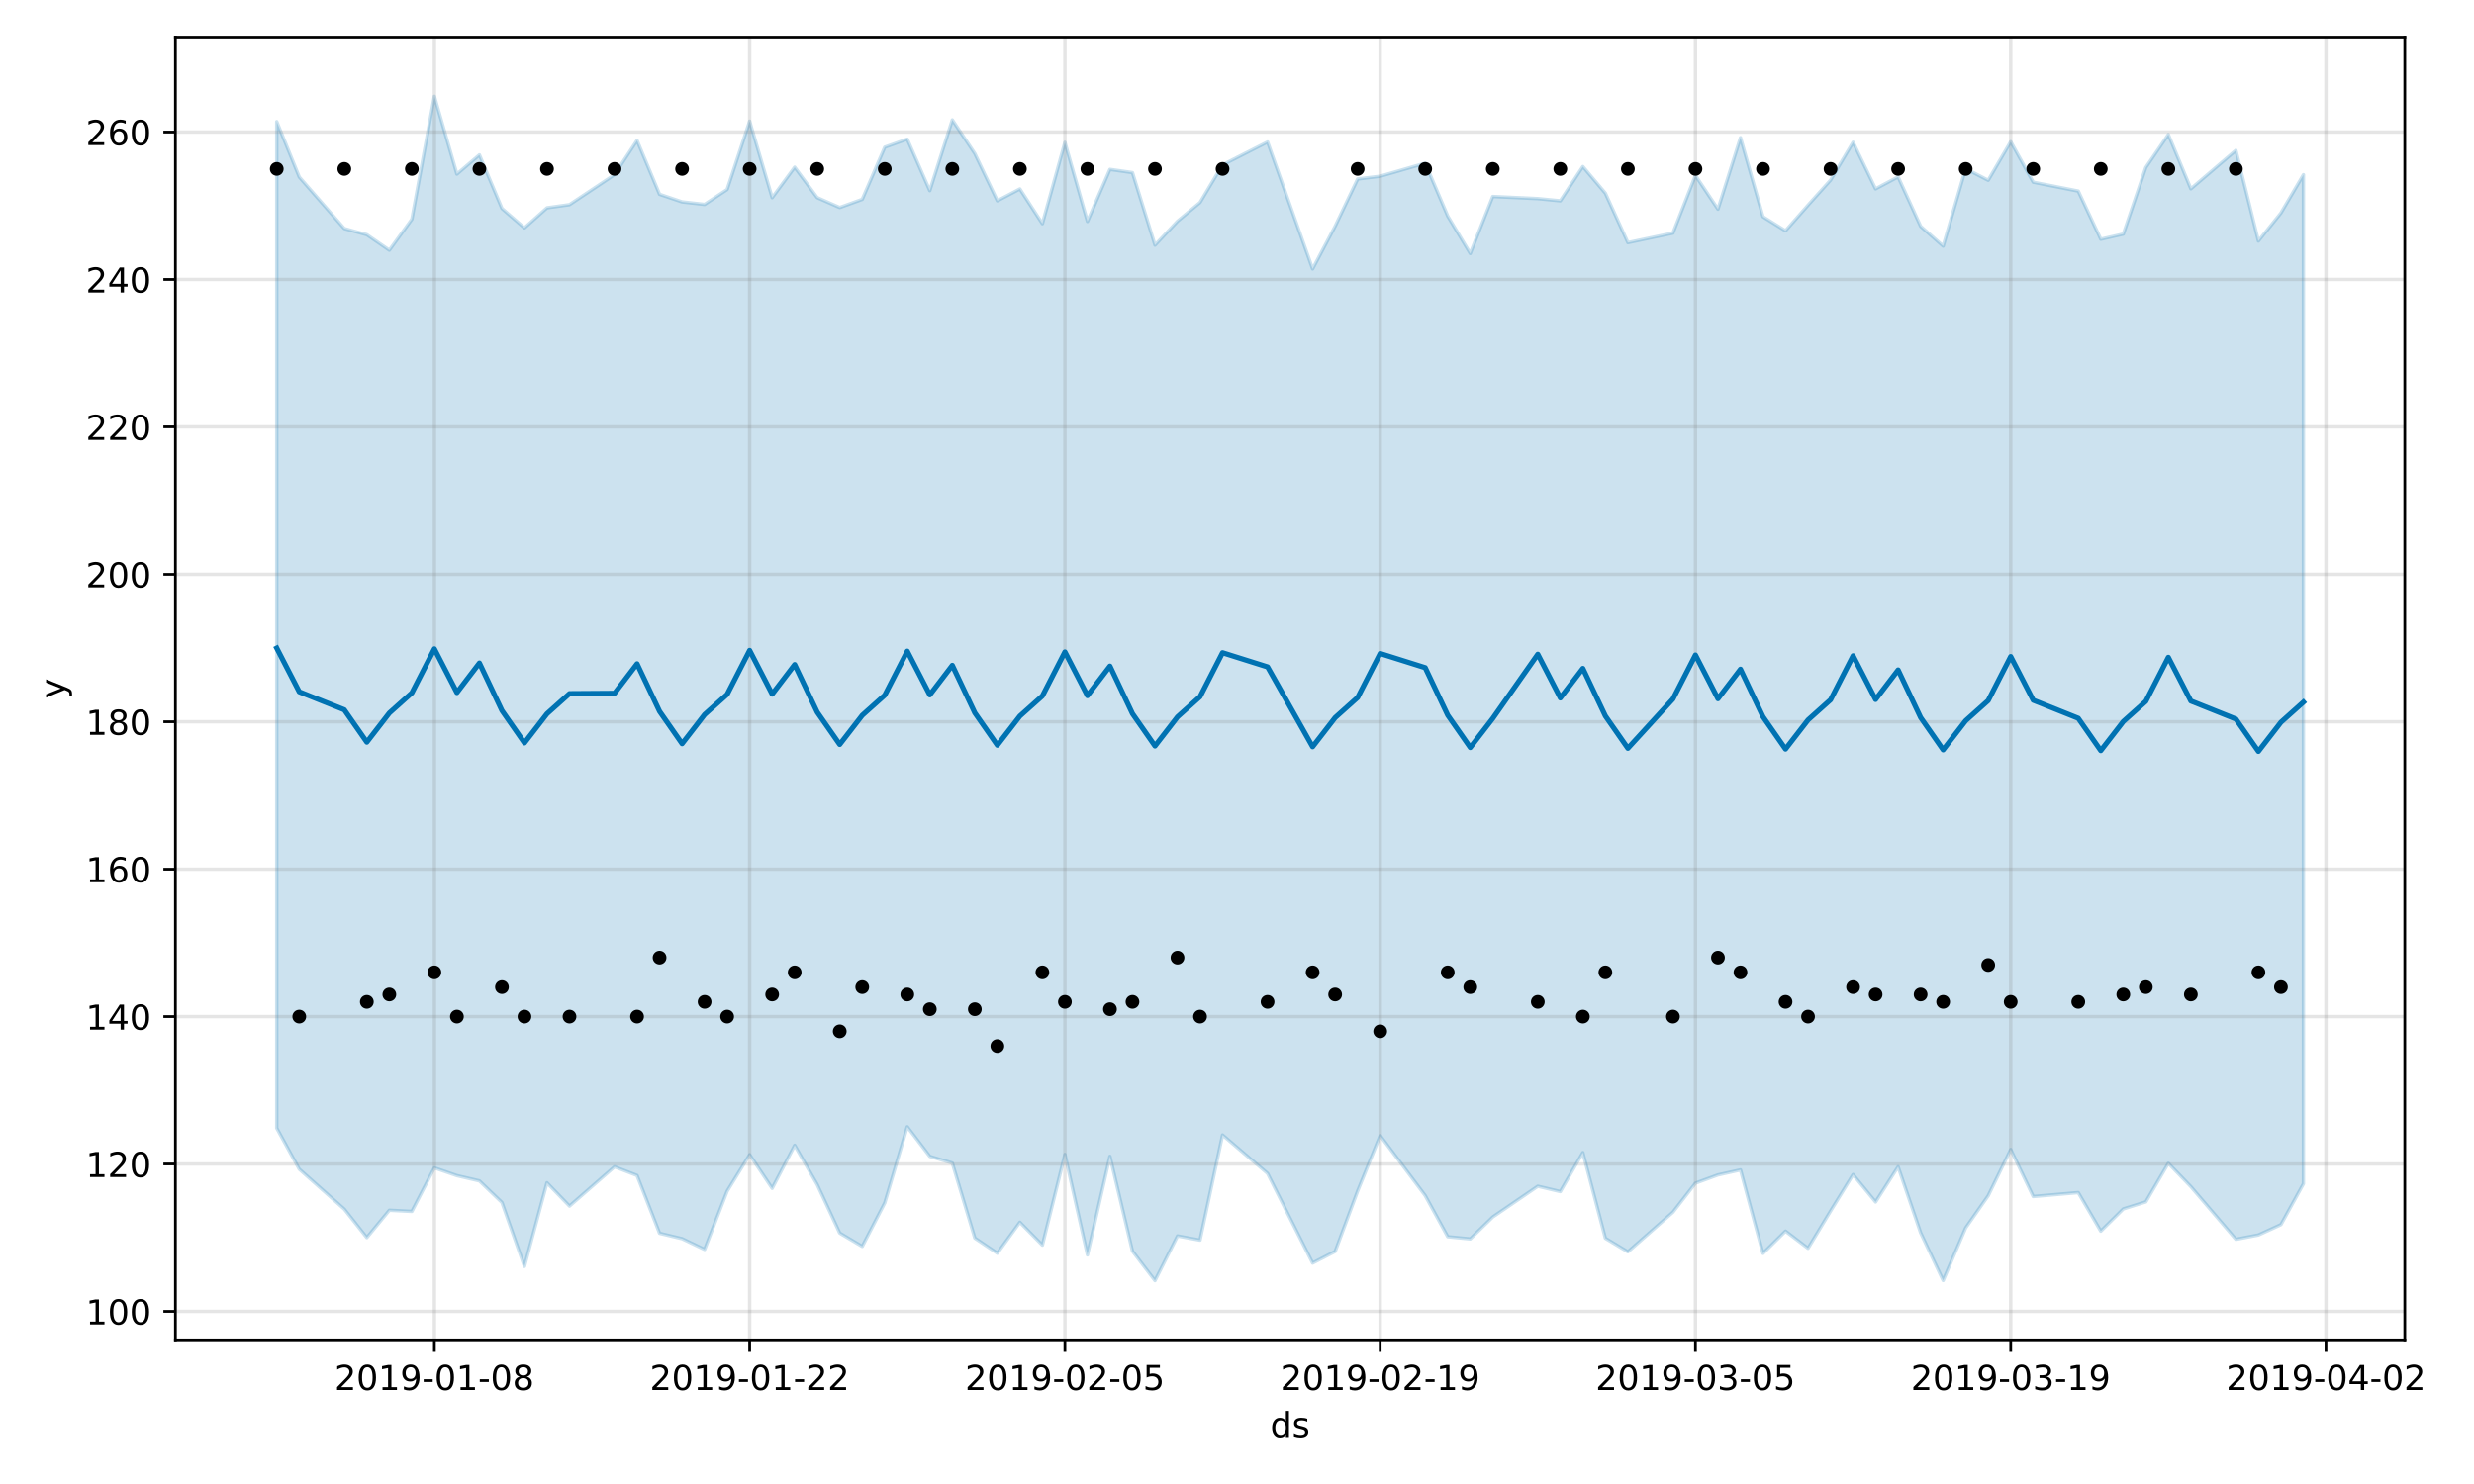 <?xml version="1.0" encoding="utf-8" standalone="no"?>
<!DOCTYPE svg PUBLIC "-//W3C//DTD SVG 1.1//EN"
  "http://www.w3.org/Graphics/SVG/1.1/DTD/svg11.dtd">
<!-- Created with matplotlib (https://matplotlib.org/) -->
<svg height="432pt" version="1.1" viewBox="0 0 720 432" width="720pt" xmlns="http://www.w3.org/2000/svg" xmlns:xlink="http://www.w3.org/1999/xlink">
 <defs>
  <style type="text/css">
*{stroke-linecap:butt;stroke-linejoin:round;}
  </style>
 </defs>
 <g id="figure_1">
  <g id="patch_1">
   <path d="M 0 432 
L 720 432 
L 720 0 
L 0 0 
z
" style="fill:#ffffff;"/>
  </g>
  <g id="axes_1">
   <g id="patch_2">
    <path d="M 51.05 390.04 
L 699.857 390.04 
L 699.857 10.8 
L 51.05 10.8 
z
" style="fill:#ffffff;"/>
   </g>
   <g id="PolyCollection_1">
    <defs>
     <path d="M 80.541 -396.592 
L 80.541 -103.603 
L 87.095 -91.629 
L 100.202 -80.015 
L 106.756 -71.733 
L 113.309 -79.685 
L 119.863 -79.345 
L 126.417 -92.03 
L 132.97 -89.762 
L 139.524 -88.236 
L 146.077 -81.957 
L 152.631 -63.341 
L 159.185 -87.696 
L 165.738 -80.911 
L 178.845 -92.341 
L 185.399 -89.807 
L 191.953 -72.99 
L 198.506 -71.418 
L 205.06 -68.279 
L 211.613 -85.221 
L 218.167 -95.873 
L 224.721 -86.062 
L 231.274 -98.611 
L 237.828 -87.158 
L 244.381 -73.053 
L 250.935 -69.163 
L 257.489 -81.841 
L 264.042 -103.994 
L 270.596 -95.372 
L 277.15 -93.417 
L 283.703 -71.585 
L 290.257 -67.177 
L 296.81 -76.193 
L 303.364 -69.536 
L 309.918 -95.943 
L 316.471 -66.692 
L 323.025 -95.39 
L 329.578 -67.779 
L 336.132 -59.198 
L 342.686 -72.213 
L 349.239 -70.995 
L 355.793 -101.599 
L 368.9 -90.389 
L 382.007 -64.313 
L 388.561 -67.69 
L 395.114 -85.309 
L 401.668 -101.44 
L 414.775 -83.959 
L 421.329 -71.985 
L 427.883 -71.349 
L 434.436 -77.721 
L 447.543 -86.682 
L 454.097 -85.126 
L 460.651 -96.485 
L 467.204 -71.547 
L 473.758 -67.593 
L 486.865 -79.12 
L 493.419 -87.575 
L 499.972 -89.967 
L 506.526 -91.428 
L 513.079 -67.133 
L 519.633 -73.616 
L 526.187 -68.618 
L 532.74 -79.468 
L 539.294 -90.082 
L 545.847 -82.105 
L 552.401 -92.344 
L 558.955 -73.14 
L 565.508 -59.235 
L 572.062 -74.554 
L 578.616 -83.915 
L 585.169 -97.395 
L 591.723 -83.689 
L 604.83 -84.839 
L 611.384 -73.602 
L 617.937 -80.074 
L 624.491 -82.123 
L 631.044 -93.357 
L 637.598 -86.562 
L 650.705 -71.232 
L 657.259 -72.494 
L 663.812 -75.502 
L 670.366 -87.42 
L 670.366 -381.146 
L 670.366 -381.146 
L 663.812 -370.003 
L 657.259 -361.83 
L 650.705 -388.224 
L 637.598 -377.037 
L 631.044 -392.834 
L 624.491 -383.231 
L 617.937 -363.854 
L 611.384 -362.351 
L 604.83 -376.377 
L 591.723 -378.959 
L 585.169 -390.75 
L 578.616 -379.52 
L 572.062 -382.913 
L 565.508 -360.349 
L 558.955 -366.126 
L 552.401 -380.508 
L 545.847 -377.021 
L 539.294 -390.579 
L 532.74 -379.57 
L 526.187 -372.268 
L 519.633 -364.824 
L 513.079 -368.915 
L 506.526 -391.928 
L 499.972 -371.101 
L 493.419 -380.921 
L 486.865 -364.123 
L 473.758 -361.362 
L 467.204 -375.756 
L 460.651 -383.512 
L 454.097 -373.537 
L 447.543 -374.179 
L 434.436 -374.794 
L 427.883 -358.199 
L 421.329 -369.096 
L 414.775 -384.49 
L 401.668 -380.696 
L 395.114 -379.898 
L 388.561 -366.152 
L 382.007 -353.709 
L 368.9 -390.66 
L 355.793 -384.006 
L 349.239 -373.05 
L 342.686 -367.608 
L 336.132 -360.635 
L 329.578 -381.756 
L 323.025 -382.691 
L 316.471 -367.53 
L 309.918 -390.56 
L 303.364 -366.885 
L 296.81 -376.991 
L 290.257 -373.541 
L 283.703 -387.269 
L 277.15 -397.101 
L 270.596 -376.495 
L 264.042 -391.488 
L 257.489 -389.138 
L 250.935 -373.965 
L 244.381 -371.586 
L 237.828 -374.469 
L 231.274 -383.334 
L 224.721 -374.443 
L 218.167 -396.728 
L 211.613 -376.824 
L 205.06 -372.486 
L 198.506 -373.223 
L 191.953 -375.427 
L 185.399 -391.113 
L 178.845 -381.148 
L 165.738 -372.415 
L 159.185 -371.498 
L 152.631 -365.658 
L 146.077 -371.314 
L 139.524 -386.905 
L 132.97 -381.322 
L 126.417 -403.962 
L 119.863 -368.191 
L 113.309 -359.16 
L 106.756 -363.672 
L 100.202 -365.477 
L 87.095 -380.465 
L 80.541 -396.592 
z
" id="mc2ba9e10a8" style="stroke:#0072b2;stroke-opacity:0.2;"/>
    </defs>
    <g clip-path="url(#p2431e4d110)">
     <use style="fill:#0072b2;fill-opacity:0.2;stroke:#0072b2;stroke-opacity:0.2;" x="0" xlink:href="#mc2ba9e10a8" y="432"/>
    </g>
   </g>
   <g id="matplotlib.axis_1">
    <g id="xtick_1">
     <g id="line2d_1">
      <path clip-path="url(#p2431e4d110)" d="M 126.417 390.04 
L 126.417 10.8 
" style="fill:none;stroke:#808080;stroke-linecap:square;stroke-opacity:0.2;"/>
     </g>
     <g id="line2d_2">
      <defs>
       <path d="M 0 0 
L 0 3.5 
" id="m77cd2c56c4" style="stroke:#000000;stroke-width:0.8;"/>
      </defs>
      <g>
       <use style="stroke:#000000;stroke-width:0.8;" x="126.417" xlink:href="#m77cd2c56c4" y="390.04"/>
      </g>
     </g>
     <g id="text_1">
      <!-- 2019-01-08 -->
      <defs>
       <path d="M 19.188 8.297 
L 53.609 8.297 
L 53.609 0 
L 7.328 0 
L 7.328 8.297 
Q 12.938 14.109 22.625 23.891 
Q 32.328 33.688 34.812 36.531 
Q 39.547 41.844 41.422 45.531 
Q 43.312 49.219 43.312 52.781 
Q 43.312 58.594 39.234 62.25 
Q 35.156 65.922 28.609 65.922 
Q 23.969 65.922 18.812 64.312 
Q 13.672 62.703 7.812 59.422 
L 7.812 69.391 
Q 13.766 71.781 18.938 73 
Q 24.125 74.219 28.422 74.219 
Q 39.75 74.219 46.484 68.547 
Q 53.219 62.891 53.219 53.422 
Q 53.219 48.922 51.531 44.891 
Q 49.859 40.875 45.406 35.406 
Q 44.188 33.984 37.641 27.219 
Q 31.109 20.453 19.188 8.297 
z
" id="DejaVuSans-50"/>
       <path d="M 31.781 66.406 
Q 24.172 66.406 20.328 58.906 
Q 16.5 51.422 16.5 36.375 
Q 16.5 21.391 20.328 13.891 
Q 24.172 6.391 31.781 6.391 
Q 39.453 6.391 43.281 13.891 
Q 47.125 21.391 47.125 36.375 
Q 47.125 51.422 43.281 58.906 
Q 39.453 66.406 31.781 66.406 
z
M 31.781 74.219 
Q 44.047 74.219 50.516 64.516 
Q 56.984 54.828 56.984 36.375 
Q 56.984 17.969 50.516 8.266 
Q 44.047 -1.422 31.781 -1.422 
Q 19.531 -1.422 13.062 8.266 
Q 6.594 17.969 6.594 36.375 
Q 6.594 54.828 13.062 64.516 
Q 19.531 74.219 31.781 74.219 
z
" id="DejaVuSans-48"/>
       <path d="M 12.406 8.297 
L 28.516 8.297 
L 28.516 63.922 
L 10.984 60.406 
L 10.984 69.391 
L 28.422 72.906 
L 38.281 72.906 
L 38.281 8.297 
L 54.391 8.297 
L 54.391 0 
L 12.406 0 
z
" id="DejaVuSans-49"/>
       <path d="M 10.984 1.516 
L 10.984 10.5 
Q 14.703 8.734 18.5 7.812 
Q 22.312 6.891 25.984 6.891 
Q 35.75 6.891 40.891 13.453 
Q 46.047 20.016 46.781 33.406 
Q 43.953 29.203 39.594 26.953 
Q 35.25 24.703 29.984 24.703 
Q 19.047 24.703 12.672 31.312 
Q 6.297 37.938 6.297 49.422 
Q 6.297 60.641 12.938 67.422 
Q 19.578 74.219 30.609 74.219 
Q 43.266 74.219 49.922 64.516 
Q 56.594 54.828 56.594 36.375 
Q 56.594 19.141 48.406 8.859 
Q 40.234 -1.422 26.422 -1.422 
Q 22.703 -1.422 18.891 -0.688 
Q 15.094 0.047 10.984 1.516 
z
M 30.609 32.422 
Q 37.25 32.422 41.125 36.953 
Q 45.016 41.5 45.016 49.422 
Q 45.016 57.281 41.125 61.844 
Q 37.25 66.406 30.609 66.406 
Q 23.969 66.406 20.094 61.844 
Q 16.219 57.281 16.219 49.422 
Q 16.219 41.5 20.094 36.953 
Q 23.969 32.422 30.609 32.422 
z
" id="DejaVuSans-57"/>
       <path d="M 4.891 31.391 
L 31.203 31.391 
L 31.203 23.391 
L 4.891 23.391 
z
" id="DejaVuSans-45"/>
       <path d="M 31.781 34.625 
Q 24.75 34.625 20.719 30.859 
Q 16.703 27.094 16.703 20.516 
Q 16.703 13.922 20.719 10.156 
Q 24.75 6.391 31.781 6.391 
Q 38.812 6.391 42.859 10.172 
Q 46.922 13.969 46.922 20.516 
Q 46.922 27.094 42.891 30.859 
Q 38.875 34.625 31.781 34.625 
z
M 21.922 38.812 
Q 15.578 40.375 12.031 44.719 
Q 8.5 49.078 8.5 55.328 
Q 8.5 64.062 14.719 69.141 
Q 20.953 74.219 31.781 74.219 
Q 42.672 74.219 48.875 69.141 
Q 55.078 64.062 55.078 55.328 
Q 55.078 49.078 51.531 44.719 
Q 48 40.375 41.703 38.812 
Q 48.828 37.156 52.797 32.312 
Q 56.781 27.484 56.781 20.516 
Q 56.781 9.906 50.312 4.234 
Q 43.844 -1.422 31.781 -1.422 
Q 19.734 -1.422 13.25 4.234 
Q 6.781 9.906 6.781 20.516 
Q 6.781 27.484 10.781 32.312 
Q 14.797 37.156 21.922 38.812 
z
M 18.312 54.391 
Q 18.312 48.734 21.844 45.562 
Q 25.391 42.391 31.781 42.391 
Q 38.141 42.391 41.719 45.562 
Q 45.312 48.734 45.312 54.391 
Q 45.312 60.062 41.719 63.234 
Q 38.141 66.406 31.781 66.406 
Q 25.391 66.406 21.844 63.234 
Q 18.312 60.062 18.312 54.391 
z
" id="DejaVuSans-56"/>
      </defs>
      <g transform="translate(97.359 404.638)scale(0.1 -0.1)">
       <use xlink:href="#DejaVuSans-50"/>
       <use x="63.623" xlink:href="#DejaVuSans-48"/>
       <use x="127.246" xlink:href="#DejaVuSans-49"/>
       <use x="190.869" xlink:href="#DejaVuSans-57"/>
       <use x="254.492" xlink:href="#DejaVuSans-45"/>
       <use x="290.576" xlink:href="#DejaVuSans-48"/>
       <use x="354.199" xlink:href="#DejaVuSans-49"/>
       <use x="417.822" xlink:href="#DejaVuSans-45"/>
       <use x="453.906" xlink:href="#DejaVuSans-48"/>
       <use x="517.529" xlink:href="#DejaVuSans-56"/>
      </g>
     </g>
    </g>
    <g id="xtick_2">
     <g id="line2d_3">
      <path clip-path="url(#p2431e4d110)" d="M 218.167 390.04 
L 218.167 10.8 
" style="fill:none;stroke:#808080;stroke-linecap:square;stroke-opacity:0.2;"/>
     </g>
     <g id="line2d_4">
      <g>
       <use style="stroke:#000000;stroke-width:0.8;" x="218.167" xlink:href="#m77cd2c56c4" y="390.04"/>
      </g>
     </g>
     <g id="text_2">
      <!-- 2019-01-22 -->
      <g transform="translate(189.109 404.638)scale(0.1 -0.1)">
       <use xlink:href="#DejaVuSans-50"/>
       <use x="63.623" xlink:href="#DejaVuSans-48"/>
       <use x="127.246" xlink:href="#DejaVuSans-49"/>
       <use x="190.869" xlink:href="#DejaVuSans-57"/>
       <use x="254.492" xlink:href="#DejaVuSans-45"/>
       <use x="290.576" xlink:href="#DejaVuSans-48"/>
       <use x="354.199" xlink:href="#DejaVuSans-49"/>
       <use x="417.822" xlink:href="#DejaVuSans-45"/>
       <use x="453.906" xlink:href="#DejaVuSans-50"/>
       <use x="517.529" xlink:href="#DejaVuSans-50"/>
      </g>
     </g>
    </g>
    <g id="xtick_3">
     <g id="line2d_5">
      <path clip-path="url(#p2431e4d110)" d="M 309.918 390.04 
L 309.918 10.8 
" style="fill:none;stroke:#808080;stroke-linecap:square;stroke-opacity:0.2;"/>
     </g>
     <g id="line2d_6">
      <g>
       <use style="stroke:#000000;stroke-width:0.8;" x="309.918" xlink:href="#m77cd2c56c4" y="390.04"/>
      </g>
     </g>
     <g id="text_3">
      <!-- 2019-02-05 -->
      <defs>
       <path d="M 10.797 72.906 
L 49.516 72.906 
L 49.516 64.594 
L 19.828 64.594 
L 19.828 46.734 
Q 21.969 47.469 24.109 47.828 
Q 26.266 48.188 28.422 48.188 
Q 40.625 48.188 47.75 41.5 
Q 54.891 34.812 54.891 23.391 
Q 54.891 11.625 47.562 5.094 
Q 40.234 -1.422 26.906 -1.422 
Q 22.312 -1.422 17.547 -0.641 
Q 12.797 0.141 7.719 1.703 
L 7.719 11.625 
Q 12.109 9.234 16.797 8.062 
Q 21.484 6.891 26.703 6.891 
Q 35.156 6.891 40.078 11.328 
Q 45.016 15.766 45.016 23.391 
Q 45.016 31 40.078 35.438 
Q 35.156 39.891 26.703 39.891 
Q 22.75 39.891 18.812 39.016 
Q 14.891 38.141 10.797 36.281 
z
" id="DejaVuSans-53"/>
      </defs>
      <g transform="translate(280.86 404.638)scale(0.1 -0.1)">
       <use xlink:href="#DejaVuSans-50"/>
       <use x="63.623" xlink:href="#DejaVuSans-48"/>
       <use x="127.246" xlink:href="#DejaVuSans-49"/>
       <use x="190.869" xlink:href="#DejaVuSans-57"/>
       <use x="254.492" xlink:href="#DejaVuSans-45"/>
       <use x="290.576" xlink:href="#DejaVuSans-48"/>
       <use x="354.199" xlink:href="#DejaVuSans-50"/>
       <use x="417.822" xlink:href="#DejaVuSans-45"/>
       <use x="453.906" xlink:href="#DejaVuSans-48"/>
       <use x="517.529" xlink:href="#DejaVuSans-53"/>
      </g>
     </g>
    </g>
    <g id="xtick_4">
     <g id="line2d_7">
      <path clip-path="url(#p2431e4d110)" d="M 401.668 390.04 
L 401.668 10.8 
" style="fill:none;stroke:#808080;stroke-linecap:square;stroke-opacity:0.2;"/>
     </g>
     <g id="line2d_8">
      <g>
       <use style="stroke:#000000;stroke-width:0.8;" x="401.668" xlink:href="#m77cd2c56c4" y="390.04"/>
      </g>
     </g>
     <g id="text_4">
      <!-- 2019-02-19 -->
      <g transform="translate(372.61 404.638)scale(0.1 -0.1)">
       <use xlink:href="#DejaVuSans-50"/>
       <use x="63.623" xlink:href="#DejaVuSans-48"/>
       <use x="127.246" xlink:href="#DejaVuSans-49"/>
       <use x="190.869" xlink:href="#DejaVuSans-57"/>
       <use x="254.492" xlink:href="#DejaVuSans-45"/>
       <use x="290.576" xlink:href="#DejaVuSans-48"/>
       <use x="354.199" xlink:href="#DejaVuSans-50"/>
       <use x="417.822" xlink:href="#DejaVuSans-45"/>
       <use x="453.906" xlink:href="#DejaVuSans-49"/>
       <use x="517.529" xlink:href="#DejaVuSans-57"/>
      </g>
     </g>
    </g>
    <g id="xtick_5">
     <g id="line2d_9">
      <path clip-path="url(#p2431e4d110)" d="M 493.419 390.04 
L 493.419 10.8 
" style="fill:none;stroke:#808080;stroke-linecap:square;stroke-opacity:0.2;"/>
     </g>
     <g id="line2d_10">
      <g>
       <use style="stroke:#000000;stroke-width:0.8;" x="493.419" xlink:href="#m77cd2c56c4" y="390.04"/>
      </g>
     </g>
     <g id="text_5">
      <!-- 2019-03-05 -->
      <defs>
       <path d="M 40.578 39.312 
Q 47.656 37.797 51.625 33 
Q 55.609 28.219 55.609 21.188 
Q 55.609 10.406 48.188 4.484 
Q 40.766 -1.422 27.094 -1.422 
Q 22.516 -1.422 17.656 -0.516 
Q 12.797 0.391 7.625 2.203 
L 7.625 11.719 
Q 11.719 9.328 16.594 8.109 
Q 21.484 6.891 26.812 6.891 
Q 36.078 6.891 40.938 10.547 
Q 45.797 14.203 45.797 21.188 
Q 45.797 27.641 41.281 31.266 
Q 36.766 34.906 28.719 34.906 
L 20.219 34.906 
L 20.219 43.016 
L 29.109 43.016 
Q 36.375 43.016 40.234 45.922 
Q 44.094 48.828 44.094 54.297 
Q 44.094 59.906 40.109 62.906 
Q 36.141 65.922 28.719 65.922 
Q 24.656 65.922 20.016 65.031 
Q 15.375 64.156 9.812 62.312 
L 9.812 71.094 
Q 15.438 72.656 20.344 73.438 
Q 25.25 74.219 29.594 74.219 
Q 40.828 74.219 47.359 69.109 
Q 53.906 64.016 53.906 55.328 
Q 53.906 49.266 50.438 45.094 
Q 46.969 40.922 40.578 39.312 
z
" id="DejaVuSans-51"/>
      </defs>
      <g transform="translate(464.361 404.638)scale(0.1 -0.1)">
       <use xlink:href="#DejaVuSans-50"/>
       <use x="63.623" xlink:href="#DejaVuSans-48"/>
       <use x="127.246" xlink:href="#DejaVuSans-49"/>
       <use x="190.869" xlink:href="#DejaVuSans-57"/>
       <use x="254.492" xlink:href="#DejaVuSans-45"/>
       <use x="290.576" xlink:href="#DejaVuSans-48"/>
       <use x="354.199" xlink:href="#DejaVuSans-51"/>
       <use x="417.822" xlink:href="#DejaVuSans-45"/>
       <use x="453.906" xlink:href="#DejaVuSans-48"/>
       <use x="517.529" xlink:href="#DejaVuSans-53"/>
      </g>
     </g>
    </g>
    <g id="xtick_6">
     <g id="line2d_11">
      <path clip-path="url(#p2431e4d110)" d="M 585.169 390.04 
L 585.169 10.8 
" style="fill:none;stroke:#808080;stroke-linecap:square;stroke-opacity:0.2;"/>
     </g>
     <g id="line2d_12">
      <g>
       <use style="stroke:#000000;stroke-width:0.8;" x="585.169" xlink:href="#m77cd2c56c4" y="390.04"/>
      </g>
     </g>
     <g id="text_6">
      <!-- 2019-03-19 -->
      <g transform="translate(556.111 404.638)scale(0.1 -0.1)">
       <use xlink:href="#DejaVuSans-50"/>
       <use x="63.623" xlink:href="#DejaVuSans-48"/>
       <use x="127.246" xlink:href="#DejaVuSans-49"/>
       <use x="190.869" xlink:href="#DejaVuSans-57"/>
       <use x="254.492" xlink:href="#DejaVuSans-45"/>
       <use x="290.576" xlink:href="#DejaVuSans-48"/>
       <use x="354.199" xlink:href="#DejaVuSans-51"/>
       <use x="417.822" xlink:href="#DejaVuSans-45"/>
       <use x="453.906" xlink:href="#DejaVuSans-49"/>
       <use x="517.529" xlink:href="#DejaVuSans-57"/>
      </g>
     </g>
    </g>
    <g id="xtick_7">
     <g id="line2d_13">
      <path clip-path="url(#p2431e4d110)" d="M 676.92 390.04 
L 676.92 10.8 
" style="fill:none;stroke:#808080;stroke-linecap:square;stroke-opacity:0.2;"/>
     </g>
     <g id="line2d_14">
      <g>
       <use style="stroke:#000000;stroke-width:0.8;" x="676.92" xlink:href="#m77cd2c56c4" y="390.04"/>
      </g>
     </g>
     <g id="text_7">
      <!-- 2019-04-02 -->
      <defs>
       <path d="M 37.797 64.312 
L 12.891 25.391 
L 37.797 25.391 
z
M 35.203 72.906 
L 47.609 72.906 
L 47.609 25.391 
L 58.016 25.391 
L 58.016 17.188 
L 47.609 17.188 
L 47.609 0 
L 37.797 0 
L 37.797 17.188 
L 4.891 17.188 
L 4.891 26.703 
z
" id="DejaVuSans-52"/>
      </defs>
      <g transform="translate(647.862 404.638)scale(0.1 -0.1)">
       <use xlink:href="#DejaVuSans-50"/>
       <use x="63.623" xlink:href="#DejaVuSans-48"/>
       <use x="127.246" xlink:href="#DejaVuSans-49"/>
       <use x="190.869" xlink:href="#DejaVuSans-57"/>
       <use x="254.492" xlink:href="#DejaVuSans-45"/>
       <use x="290.576" xlink:href="#DejaVuSans-48"/>
       <use x="354.199" xlink:href="#DejaVuSans-52"/>
       <use x="417.822" xlink:href="#DejaVuSans-45"/>
       <use x="453.906" xlink:href="#DejaVuSans-48"/>
       <use x="517.529" xlink:href="#DejaVuSans-50"/>
      </g>
     </g>
    </g>
    <g id="text_8">
     <!-- ds -->
     <defs>
      <path d="M 45.406 46.391 
L 45.406 75.984 
L 54.391 75.984 
L 54.391 0 
L 45.406 0 
L 45.406 8.203 
Q 42.578 3.328 38.25 0.953 
Q 33.938 -1.422 27.875 -1.422 
Q 17.969 -1.422 11.734 6.484 
Q 5.516 14.406 5.516 27.297 
Q 5.516 40.188 11.734 48.094 
Q 17.969 56 27.875 56 
Q 33.938 56 38.25 53.625 
Q 42.578 51.266 45.406 46.391 
z
M 14.797 27.297 
Q 14.797 17.391 18.875 11.75 
Q 22.953 6.109 30.078 6.109 
Q 37.203 6.109 41.297 11.75 
Q 45.406 17.391 45.406 27.297 
Q 45.406 37.203 41.297 42.844 
Q 37.203 48.484 30.078 48.484 
Q 22.953 48.484 18.875 42.844 
Q 14.797 37.203 14.797 27.297 
z
" id="DejaVuSans-100"/>
      <path d="M 44.281 53.078 
L 44.281 44.578 
Q 40.484 46.531 36.375 47.5 
Q 32.281 48.484 27.875 48.484 
Q 21.188 48.484 17.844 46.438 
Q 14.5 44.391 14.5 40.281 
Q 14.5 37.156 16.891 35.375 
Q 19.281 33.594 26.516 31.984 
L 29.594 31.297 
Q 39.156 29.25 43.188 25.516 
Q 47.219 21.781 47.219 15.094 
Q 47.219 7.469 41.188 3.016 
Q 35.156 -1.422 24.609 -1.422 
Q 20.219 -1.422 15.453 -0.562 
Q 10.688 0.297 5.422 2 
L 5.422 11.281 
Q 10.406 8.688 15.234 7.391 
Q 20.062 6.109 24.812 6.109 
Q 31.156 6.109 34.562 8.281 
Q 37.984 10.453 37.984 14.406 
Q 37.984 18.062 35.516 20.016 
Q 33.062 21.969 24.703 23.781 
L 21.578 24.516 
Q 13.234 26.266 9.516 29.906 
Q 5.812 33.547 5.812 39.891 
Q 5.812 47.609 11.281 51.797 
Q 16.75 56 26.812 56 
Q 31.781 56 36.172 55.266 
Q 40.578 54.547 44.281 53.078 
z
" id="DejaVuSans-115"/>
     </defs>
     <g transform="translate(369.675 418.317)scale(0.1 -0.1)">
      <use xlink:href="#DejaVuSans-100"/>
      <use x="63.477" xlink:href="#DejaVuSans-115"/>
     </g>
    </g>
   </g>
   <g id="matplotlib.axis_2">
    <g id="ytick_1">
     <g id="line2d_15">
      <path clip-path="url(#p2431e4d110)" d="M 51.05 381.76 
L 699.857 381.76 
" style="fill:none;stroke:#808080;stroke-linecap:square;stroke-opacity:0.2;"/>
     </g>
     <g id="line2d_16">
      <defs>
       <path d="M 0 0 
L -3.5 0 
" id="mfbfd38741f" style="stroke:#000000;stroke-width:0.8;"/>
      </defs>
      <g>
       <use style="stroke:#000000;stroke-width:0.8;" x="51.05" xlink:href="#mfbfd38741f" y="381.76"/>
      </g>
     </g>
     <g id="text_9">
      <!-- 100 -->
      <g transform="translate(24.962 385.559)scale(0.1 -0.1)">
       <use xlink:href="#DejaVuSans-49"/>
       <use x="63.623" xlink:href="#DejaVuSans-48"/>
       <use x="127.246" xlink:href="#DejaVuSans-48"/>
      </g>
     </g>
    </g>
    <g id="ytick_2">
     <g id="line2d_17">
      <path clip-path="url(#p2431e4d110)" d="M 51.05 338.845 
L 699.857 338.845 
" style="fill:none;stroke:#808080;stroke-linecap:square;stroke-opacity:0.2;"/>
     </g>
     <g id="line2d_18">
      <g>
       <use style="stroke:#000000;stroke-width:0.8;" x="51.05" xlink:href="#mfbfd38741f" y="338.845"/>
      </g>
     </g>
     <g id="text_10">
      <!-- 120 -->
      <g transform="translate(24.962 342.644)scale(0.1 -0.1)">
       <use xlink:href="#DejaVuSans-49"/>
       <use x="63.623" xlink:href="#DejaVuSans-50"/>
       <use x="127.246" xlink:href="#DejaVuSans-48"/>
      </g>
     </g>
    </g>
    <g id="ytick_3">
     <g id="line2d_19">
      <path clip-path="url(#p2431e4d110)" d="M 51.05 295.93 
L 699.857 295.93 
" style="fill:none;stroke:#808080;stroke-linecap:square;stroke-opacity:0.2;"/>
     </g>
     <g id="line2d_20">
      <g>
       <use style="stroke:#000000;stroke-width:0.8;" x="51.05" xlink:href="#mfbfd38741f" y="295.93"/>
      </g>
     </g>
     <g id="text_11">
      <!-- 140 -->
      <g transform="translate(24.962 299.729)scale(0.1 -0.1)">
       <use xlink:href="#DejaVuSans-49"/>
       <use x="63.623" xlink:href="#DejaVuSans-52"/>
       <use x="127.246" xlink:href="#DejaVuSans-48"/>
      </g>
     </g>
    </g>
    <g id="ytick_4">
     <g id="line2d_21">
      <path clip-path="url(#p2431e4d110)" d="M 51.05 253.015 
L 699.857 253.015 
" style="fill:none;stroke:#808080;stroke-linecap:square;stroke-opacity:0.2;"/>
     </g>
     <g id="line2d_22">
      <g>
       <use style="stroke:#000000;stroke-width:0.8;" x="51.05" xlink:href="#mfbfd38741f" y="253.015"/>
      </g>
     </g>
     <g id="text_12">
      <!-- 160 -->
      <defs>
       <path d="M 33.016 40.375 
Q 26.375 40.375 22.484 35.828 
Q 18.609 31.297 18.609 23.391 
Q 18.609 15.531 22.484 10.953 
Q 26.375 6.391 33.016 6.391 
Q 39.656 6.391 43.531 10.953 
Q 47.406 15.531 47.406 23.391 
Q 47.406 31.297 43.531 35.828 
Q 39.656 40.375 33.016 40.375 
z
M 52.594 71.297 
L 52.594 62.312 
Q 48.875 64.062 45.094 64.984 
Q 41.312 65.922 37.594 65.922 
Q 27.828 65.922 22.672 59.328 
Q 17.531 52.734 16.797 39.406 
Q 19.672 43.656 24.016 45.922 
Q 28.375 48.188 33.594 48.188 
Q 44.578 48.188 50.953 41.516 
Q 57.328 34.859 57.328 23.391 
Q 57.328 12.156 50.688 5.359 
Q 44.047 -1.422 33.016 -1.422 
Q 20.359 -1.422 13.672 8.266 
Q 6.984 17.969 6.984 36.375 
Q 6.984 53.656 15.188 63.938 
Q 23.391 74.219 37.203 74.219 
Q 40.922 74.219 44.703 73.484 
Q 48.484 72.75 52.594 71.297 
z
" id="DejaVuSans-54"/>
      </defs>
      <g transform="translate(24.962 256.814)scale(0.1 -0.1)">
       <use xlink:href="#DejaVuSans-49"/>
       <use x="63.623" xlink:href="#DejaVuSans-54"/>
       <use x="127.246" xlink:href="#DejaVuSans-48"/>
      </g>
     </g>
    </g>
    <g id="ytick_5">
     <g id="line2d_23">
      <path clip-path="url(#p2431e4d110)" d="M 51.05 210.1 
L 699.857 210.1 
" style="fill:none;stroke:#808080;stroke-linecap:square;stroke-opacity:0.2;"/>
     </g>
     <g id="line2d_24">
      <g>
       <use style="stroke:#000000;stroke-width:0.8;" x="51.05" xlink:href="#mfbfd38741f" y="210.1"/>
      </g>
     </g>
     <g id="text_13">
      <!-- 180 -->
      <g transform="translate(24.962 213.899)scale(0.1 -0.1)">
       <use xlink:href="#DejaVuSans-49"/>
       <use x="63.623" xlink:href="#DejaVuSans-56"/>
       <use x="127.246" xlink:href="#DejaVuSans-48"/>
      </g>
     </g>
    </g>
    <g id="ytick_6">
     <g id="line2d_25">
      <path clip-path="url(#p2431e4d110)" d="M 51.05 167.184 
L 699.857 167.184 
" style="fill:none;stroke:#808080;stroke-linecap:square;stroke-opacity:0.2;"/>
     </g>
     <g id="line2d_26">
      <g>
       <use style="stroke:#000000;stroke-width:0.8;" x="51.05" xlink:href="#mfbfd38741f" y="167.184"/>
      </g>
     </g>
     <g id="text_14">
      <!-- 200 -->
      <g transform="translate(24.962 170.984)scale(0.1 -0.1)">
       <use xlink:href="#DejaVuSans-50"/>
       <use x="63.623" xlink:href="#DejaVuSans-48"/>
       <use x="127.246" xlink:href="#DejaVuSans-48"/>
      </g>
     </g>
    </g>
    <g id="ytick_7">
     <g id="line2d_27">
      <path clip-path="url(#p2431e4d110)" d="M 51.05 124.269 
L 699.857 124.269 
" style="fill:none;stroke:#808080;stroke-linecap:square;stroke-opacity:0.2;"/>
     </g>
     <g id="line2d_28">
      <g>
       <use style="stroke:#000000;stroke-width:0.8;" x="51.05" xlink:href="#mfbfd38741f" y="124.269"/>
      </g>
     </g>
     <g id="text_15">
      <!-- 220 -->
      <g transform="translate(24.962 128.069)scale(0.1 -0.1)">
       <use xlink:href="#DejaVuSans-50"/>
       <use x="63.623" xlink:href="#DejaVuSans-50"/>
       <use x="127.246" xlink:href="#DejaVuSans-48"/>
      </g>
     </g>
    </g>
    <g id="ytick_8">
     <g id="line2d_29">
      <path clip-path="url(#p2431e4d110)" d="M 51.05 81.354 
L 699.857 81.354 
" style="fill:none;stroke:#808080;stroke-linecap:square;stroke-opacity:0.2;"/>
     </g>
     <g id="line2d_30">
      <g>
       <use style="stroke:#000000;stroke-width:0.8;" x="51.05" xlink:href="#mfbfd38741f" y="81.354"/>
      </g>
     </g>
     <g id="text_16">
      <!-- 240 -->
      <g transform="translate(24.962 85.153)scale(0.1 -0.1)">
       <use xlink:href="#DejaVuSans-50"/>
       <use x="63.623" xlink:href="#DejaVuSans-52"/>
       <use x="127.246" xlink:href="#DejaVuSans-48"/>
      </g>
     </g>
    </g>
    <g id="ytick_9">
     <g id="line2d_31">
      <path clip-path="url(#p2431e4d110)" d="M 51.05 38.439 
L 699.857 38.439 
" style="fill:none;stroke:#808080;stroke-linecap:square;stroke-opacity:0.2;"/>
     </g>
     <g id="line2d_32">
      <g>
       <use style="stroke:#000000;stroke-width:0.8;" x="51.05" xlink:href="#mfbfd38741f" y="38.439"/>
      </g>
     </g>
     <g id="text_17">
      <!-- 260 -->
      <g transform="translate(24.962 42.238)scale(0.1 -0.1)">
       <use xlink:href="#DejaVuSans-50"/>
       <use x="63.623" xlink:href="#DejaVuSans-54"/>
       <use x="127.246" xlink:href="#DejaVuSans-48"/>
      </g>
     </g>
    </g>
    <g id="text_18">
     <!-- y -->
     <defs>
      <path d="M 32.172 -5.078 
Q 28.375 -14.844 24.75 -17.812 
Q 21.141 -20.797 15.094 -20.797 
L 7.906 -20.797 
L 7.906 -13.281 
L 13.188 -13.281 
Q 16.891 -13.281 18.938 -11.516 
Q 21 -9.766 23.484 -3.219 
L 25.094 0.875 
L 2.984 54.688 
L 12.5 54.688 
L 29.594 11.922 
L 46.688 54.688 
L 56.203 54.688 
z
" id="DejaVuSans-121"/>
     </defs>
     <g transform="translate(18.883 203.379)rotate(-90)scale(0.1 -0.1)">
      <use xlink:href="#DejaVuSans-121"/>
     </g>
    </g>
   </g>
   <g id="line2d_33">
    <defs>
     <path d="M 0 1.5 
C 0.398 1.5 0.779 1.342 1.061 1.061 
C 1.342 0.779 1.5 0.398 1.5 0 
C 1.5 -0.398 1.342 -0.779 1.061 -1.061 
C 0.779 -1.342 0.398 -1.5 0 -1.5 
C -0.398 -1.5 -0.779 -1.342 -1.061 -1.061 
C -1.342 -0.779 -1.5 -0.398 -1.5 0 
C -1.5 0.398 -1.342 0.779 -1.061 1.061 
C -0.779 1.342 -0.398 1.5 0 1.5 
z
" id="m9fba52f7be" style="stroke:#000000;"/>
    </defs>
    <g clip-path="url(#p2431e4d110)">
     <use style="stroke:#000000;" x="80.541" xlink:href="#m9fba52f7be" y="49.168"/>
     <use style="stroke:#000000;" x="87.095" xlink:href="#m9fba52f7be" y="295.93"/>
     <use style="stroke:#000000;" x="100.202" xlink:href="#m9fba52f7be" y="49.168"/>
     <use style="stroke:#000000;" x="106.756" xlink:href="#m9fba52f7be" y="291.638"/>
     <use style="stroke:#000000;" x="113.309" xlink:href="#m9fba52f7be" y="289.492"/>
     <use style="stroke:#000000;" x="119.863" xlink:href="#m9fba52f7be" y="49.168"/>
     <use style="stroke:#000000;" x="126.417" xlink:href="#m9fba52f7be" y="283.055"/>
     <use style="stroke:#000000;" x="132.97" xlink:href="#m9fba52f7be" y="295.93"/>
     <use style="stroke:#000000;" x="139.524" xlink:href="#m9fba52f7be" y="49.168"/>
     <use style="stroke:#000000;" x="146.077" xlink:href="#m9fba52f7be" y="287.347"/>
     <use style="stroke:#000000;" x="152.631" xlink:href="#m9fba52f7be" y="295.93"/>
     <use style="stroke:#000000;" x="159.185" xlink:href="#m9fba52f7be" y="49.168"/>
     <use style="stroke:#000000;" x="165.738" xlink:href="#m9fba52f7be" y="295.93"/>
     <use style="stroke:#000000;" x="178.845" xlink:href="#m9fba52f7be" y="49.168"/>
     <use style="stroke:#000000;" x="185.399" xlink:href="#m9fba52f7be" y="295.93"/>
     <use style="stroke:#000000;" x="191.953" xlink:href="#m9fba52f7be" y="278.764"/>
     <use style="stroke:#000000;" x="198.506" xlink:href="#m9fba52f7be" y="49.168"/>
     <use style="stroke:#000000;" x="205.06" xlink:href="#m9fba52f7be" y="291.638"/>
     <use style="stroke:#000000;" x="211.613" xlink:href="#m9fba52f7be" y="295.93"/>
     <use style="stroke:#000000;" x="218.167" xlink:href="#m9fba52f7be" y="49.168"/>
     <use style="stroke:#000000;" x="224.721" xlink:href="#m9fba52f7be" y="289.492"/>
     <use style="stroke:#000000;" x="231.274" xlink:href="#m9fba52f7be" y="283.055"/>
     <use style="stroke:#000000;" x="237.828" xlink:href="#m9fba52f7be" y="49.168"/>
     <use style="stroke:#000000;" x="244.381" xlink:href="#m9fba52f7be" y="300.221"/>
     <use style="stroke:#000000;" x="250.935" xlink:href="#m9fba52f7be" y="287.347"/>
     <use style="stroke:#000000;" x="257.489" xlink:href="#m9fba52f7be" y="49.168"/>
     <use style="stroke:#000000;" x="264.042" xlink:href="#m9fba52f7be" y="289.492"/>
     <use style="stroke:#000000;" x="270.596" xlink:href="#m9fba52f7be" y="293.784"/>
     <use style="stroke:#000000;" x="277.15" xlink:href="#m9fba52f7be" y="49.168"/>
     <use style="stroke:#000000;" x="283.703" xlink:href="#m9fba52f7be" y="293.784"/>
     <use style="stroke:#000000;" x="290.257" xlink:href="#m9fba52f7be" y="304.513"/>
     <use style="stroke:#000000;" x="296.81" xlink:href="#m9fba52f7be" y="49.168"/>
     <use style="stroke:#000000;" x="303.364" xlink:href="#m9fba52f7be" y="283.055"/>
     <use style="stroke:#000000;" x="309.918" xlink:href="#m9fba52f7be" y="291.638"/>
     <use style="stroke:#000000;" x="316.471" xlink:href="#m9fba52f7be" y="49.168"/>
     <use style="stroke:#000000;" x="323.025" xlink:href="#m9fba52f7be" y="293.784"/>
     <use style="stroke:#000000;" x="329.578" xlink:href="#m9fba52f7be" y="291.638"/>
     <use style="stroke:#000000;" x="336.132" xlink:href="#m9fba52f7be" y="49.168"/>
     <use style="stroke:#000000;" x="342.686" xlink:href="#m9fba52f7be" y="278.764"/>
     <use style="stroke:#000000;" x="349.239" xlink:href="#m9fba52f7be" y="295.93"/>
     <use style="stroke:#000000;" x="355.793" xlink:href="#m9fba52f7be" y="49.168"/>
     <use style="stroke:#000000;" x="368.9" xlink:href="#m9fba52f7be" y="291.638"/>
     <use style="stroke:#000000;" x="382.007" xlink:href="#m9fba52f7be" y="283.055"/>
     <use style="stroke:#000000;" x="388.561" xlink:href="#m9fba52f7be" y="289.492"/>
     <use style="stroke:#000000;" x="395.114" xlink:href="#m9fba52f7be" y="49.168"/>
     <use style="stroke:#000000;" x="401.668" xlink:href="#m9fba52f7be" y="300.221"/>
     <use style="stroke:#000000;" x="414.775" xlink:href="#m9fba52f7be" y="49.168"/>
     <use style="stroke:#000000;" x="421.329" xlink:href="#m9fba52f7be" y="283.055"/>
     <use style="stroke:#000000;" x="427.883" xlink:href="#m9fba52f7be" y="287.347"/>
     <use style="stroke:#000000;" x="434.436" xlink:href="#m9fba52f7be" y="49.168"/>
     <use style="stroke:#000000;" x="447.543" xlink:href="#m9fba52f7be" y="291.638"/>
     <use style="stroke:#000000;" x="454.097" xlink:href="#m9fba52f7be" y="49.168"/>
     <use style="stroke:#000000;" x="460.651" xlink:href="#m9fba52f7be" y="295.93"/>
     <use style="stroke:#000000;" x="467.204" xlink:href="#m9fba52f7be" y="283.055"/>
     <use style="stroke:#000000;" x="473.758" xlink:href="#m9fba52f7be" y="49.168"/>
     <use style="stroke:#000000;" x="486.865" xlink:href="#m9fba52f7be" y="295.93"/>
     <use style="stroke:#000000;" x="493.419" xlink:href="#m9fba52f7be" y="49.168"/>
     <use style="stroke:#000000;" x="499.972" xlink:href="#m9fba52f7be" y="278.764"/>
     <use style="stroke:#000000;" x="506.526" xlink:href="#m9fba52f7be" y="283.055"/>
     <use style="stroke:#000000;" x="513.079" xlink:href="#m9fba52f7be" y="49.168"/>
     <use style="stroke:#000000;" x="519.633" xlink:href="#m9fba52f7be" y="291.638"/>
     <use style="stroke:#000000;" x="526.187" xlink:href="#m9fba52f7be" y="295.93"/>
     <use style="stroke:#000000;" x="532.74" xlink:href="#m9fba52f7be" y="49.168"/>
     <use style="stroke:#000000;" x="539.294" xlink:href="#m9fba52f7be" y="287.347"/>
     <use style="stroke:#000000;" x="545.847" xlink:href="#m9fba52f7be" y="289.492"/>
     <use style="stroke:#000000;" x="552.401" xlink:href="#m9fba52f7be" y="49.168"/>
     <use style="stroke:#000000;" x="558.955" xlink:href="#m9fba52f7be" y="289.492"/>
     <use style="stroke:#000000;" x="565.508" xlink:href="#m9fba52f7be" y="291.638"/>
     <use style="stroke:#000000;" x="572.062" xlink:href="#m9fba52f7be" y="49.168"/>
     <use style="stroke:#000000;" x="578.616" xlink:href="#m9fba52f7be" y="280.909"/>
     <use style="stroke:#000000;" x="585.169" xlink:href="#m9fba52f7be" y="291.638"/>
     <use style="stroke:#000000;" x="591.723" xlink:href="#m9fba52f7be" y="49.168"/>
     <use style="stroke:#000000;" x="604.83" xlink:href="#m9fba52f7be" y="291.638"/>
     <use style="stroke:#000000;" x="611.384" xlink:href="#m9fba52f7be" y="49.168"/>
     <use style="stroke:#000000;" x="617.937" xlink:href="#m9fba52f7be" y="289.492"/>
     <use style="stroke:#000000;" x="624.491" xlink:href="#m9fba52f7be" y="287.347"/>
     <use style="stroke:#000000;" x="631.044" xlink:href="#m9fba52f7be" y="49.168"/>
     <use style="stroke:#000000;" x="637.598" xlink:href="#m9fba52f7be" y="289.492"/>
     <use style="stroke:#000000;" x="650.705" xlink:href="#m9fba52f7be" y="49.168"/>
     <use style="stroke:#000000;" x="657.259" xlink:href="#m9fba52f7be" y="283.055"/>
     <use style="stroke:#000000;" x="663.812" xlink:href="#m9fba52f7be" y="287.347"/>
    </g>
   </g>
   <g id="line2d_34">
    <path clip-path="url(#p2431e4d110)" d="M 80.541 188.667 
L 87.095 201.383 
L 100.202 206.628 
L 106.756 216.037 
L 113.309 207.559 
L 119.863 201.699 
L 126.417 188.892 
L 132.97 201.607 
L 139.524 193.018 
L 146.077 206.852 
L 152.631 216.261 
L 159.185 207.783 
L 165.738 201.923 
L 178.845 201.831 
L 185.399 193.242 
L 191.953 207.076 
L 198.506 216.486 
L 205.06 208.007 
L 211.613 202.147 
L 218.167 189.34 
L 224.721 202.055 
L 231.274 193.466 
L 237.828 207.3 
L 244.381 216.71 
L 250.935 208.231 
L 257.489 202.372 
L 264.042 189.564 
L 270.596 202.279 
L 277.15 193.69 
L 283.703 207.524 
L 290.257 216.934 
L 296.81 208.455 
L 303.364 202.596 
L 309.918 189.788 
L 316.471 202.503 
L 323.025 193.914 
L 329.578 207.749 
L 336.132 217.158 
L 342.686 208.68 
L 349.239 202.82 
L 355.793 190.012 
L 368.9 194.139 
L 382.007 217.382 
L 388.561 208.904 
L 395.114 203.044 
L 401.668 190.237 
L 414.775 194.363 
L 421.329 208.197 
L 427.883 217.606 
L 434.436 209.128 
L 447.543 190.461 
L 454.097 203.176 
L 460.651 194.587 
L 467.204 208.421 
L 473.758 217.83 
L 486.865 203.492 
L 493.419 190.685 
L 499.972 203.4 
L 506.526 194.811 
L 513.079 208.645 
L 519.633 218.055 
L 526.187 209.576 
L 532.74 203.716 
L 539.294 190.909 
L 545.847 203.624 
L 552.401 195.035 
L 558.955 208.869 
L 565.508 218.279 
L 572.062 209.8 
L 578.616 203.941 
L 585.169 191.133 
L 591.723 203.848 
L 604.83 209.093 
L 611.384 218.503 
L 617.937 210.024 
L 624.491 204.165 
L 631.044 191.357 
L 637.598 204.072 
L 650.705 209.318 
L 657.259 218.727 
L 663.812 210.249 
L 670.366 204.389 
" style="fill:none;stroke:#0072b2;stroke-linecap:square;stroke-width:1.5;"/>
   </g>
   <g id="patch_3">
    <path d="M 51.05 390.04 
L 51.05 10.8 
" style="fill:none;stroke:#000000;stroke-linecap:square;stroke-linejoin:miter;stroke-width:0.8;"/>
   </g>
   <g id="patch_4">
    <path d="M 699.857 390.04 
L 699.857 10.8 
" style="fill:none;stroke:#000000;stroke-linecap:square;stroke-linejoin:miter;stroke-width:0.8;"/>
   </g>
   <g id="patch_5">
    <path d="M 51.05 390.04 
L 699.857 390.04 
" style="fill:none;stroke:#000000;stroke-linecap:square;stroke-linejoin:miter;stroke-width:0.8;"/>
   </g>
   <g id="patch_6">
    <path d="M 51.05 10.8 
L 699.857 10.8 
" style="fill:none;stroke:#000000;stroke-linecap:square;stroke-linejoin:miter;stroke-width:0.8;"/>
   </g>
  </g>
 </g>
 <defs>
  <clipPath id="p2431e4d110">
   <rect height="379.24" width="648.807" x="51.05" y="10.8"/>
  </clipPath>
 </defs>
</svg>
